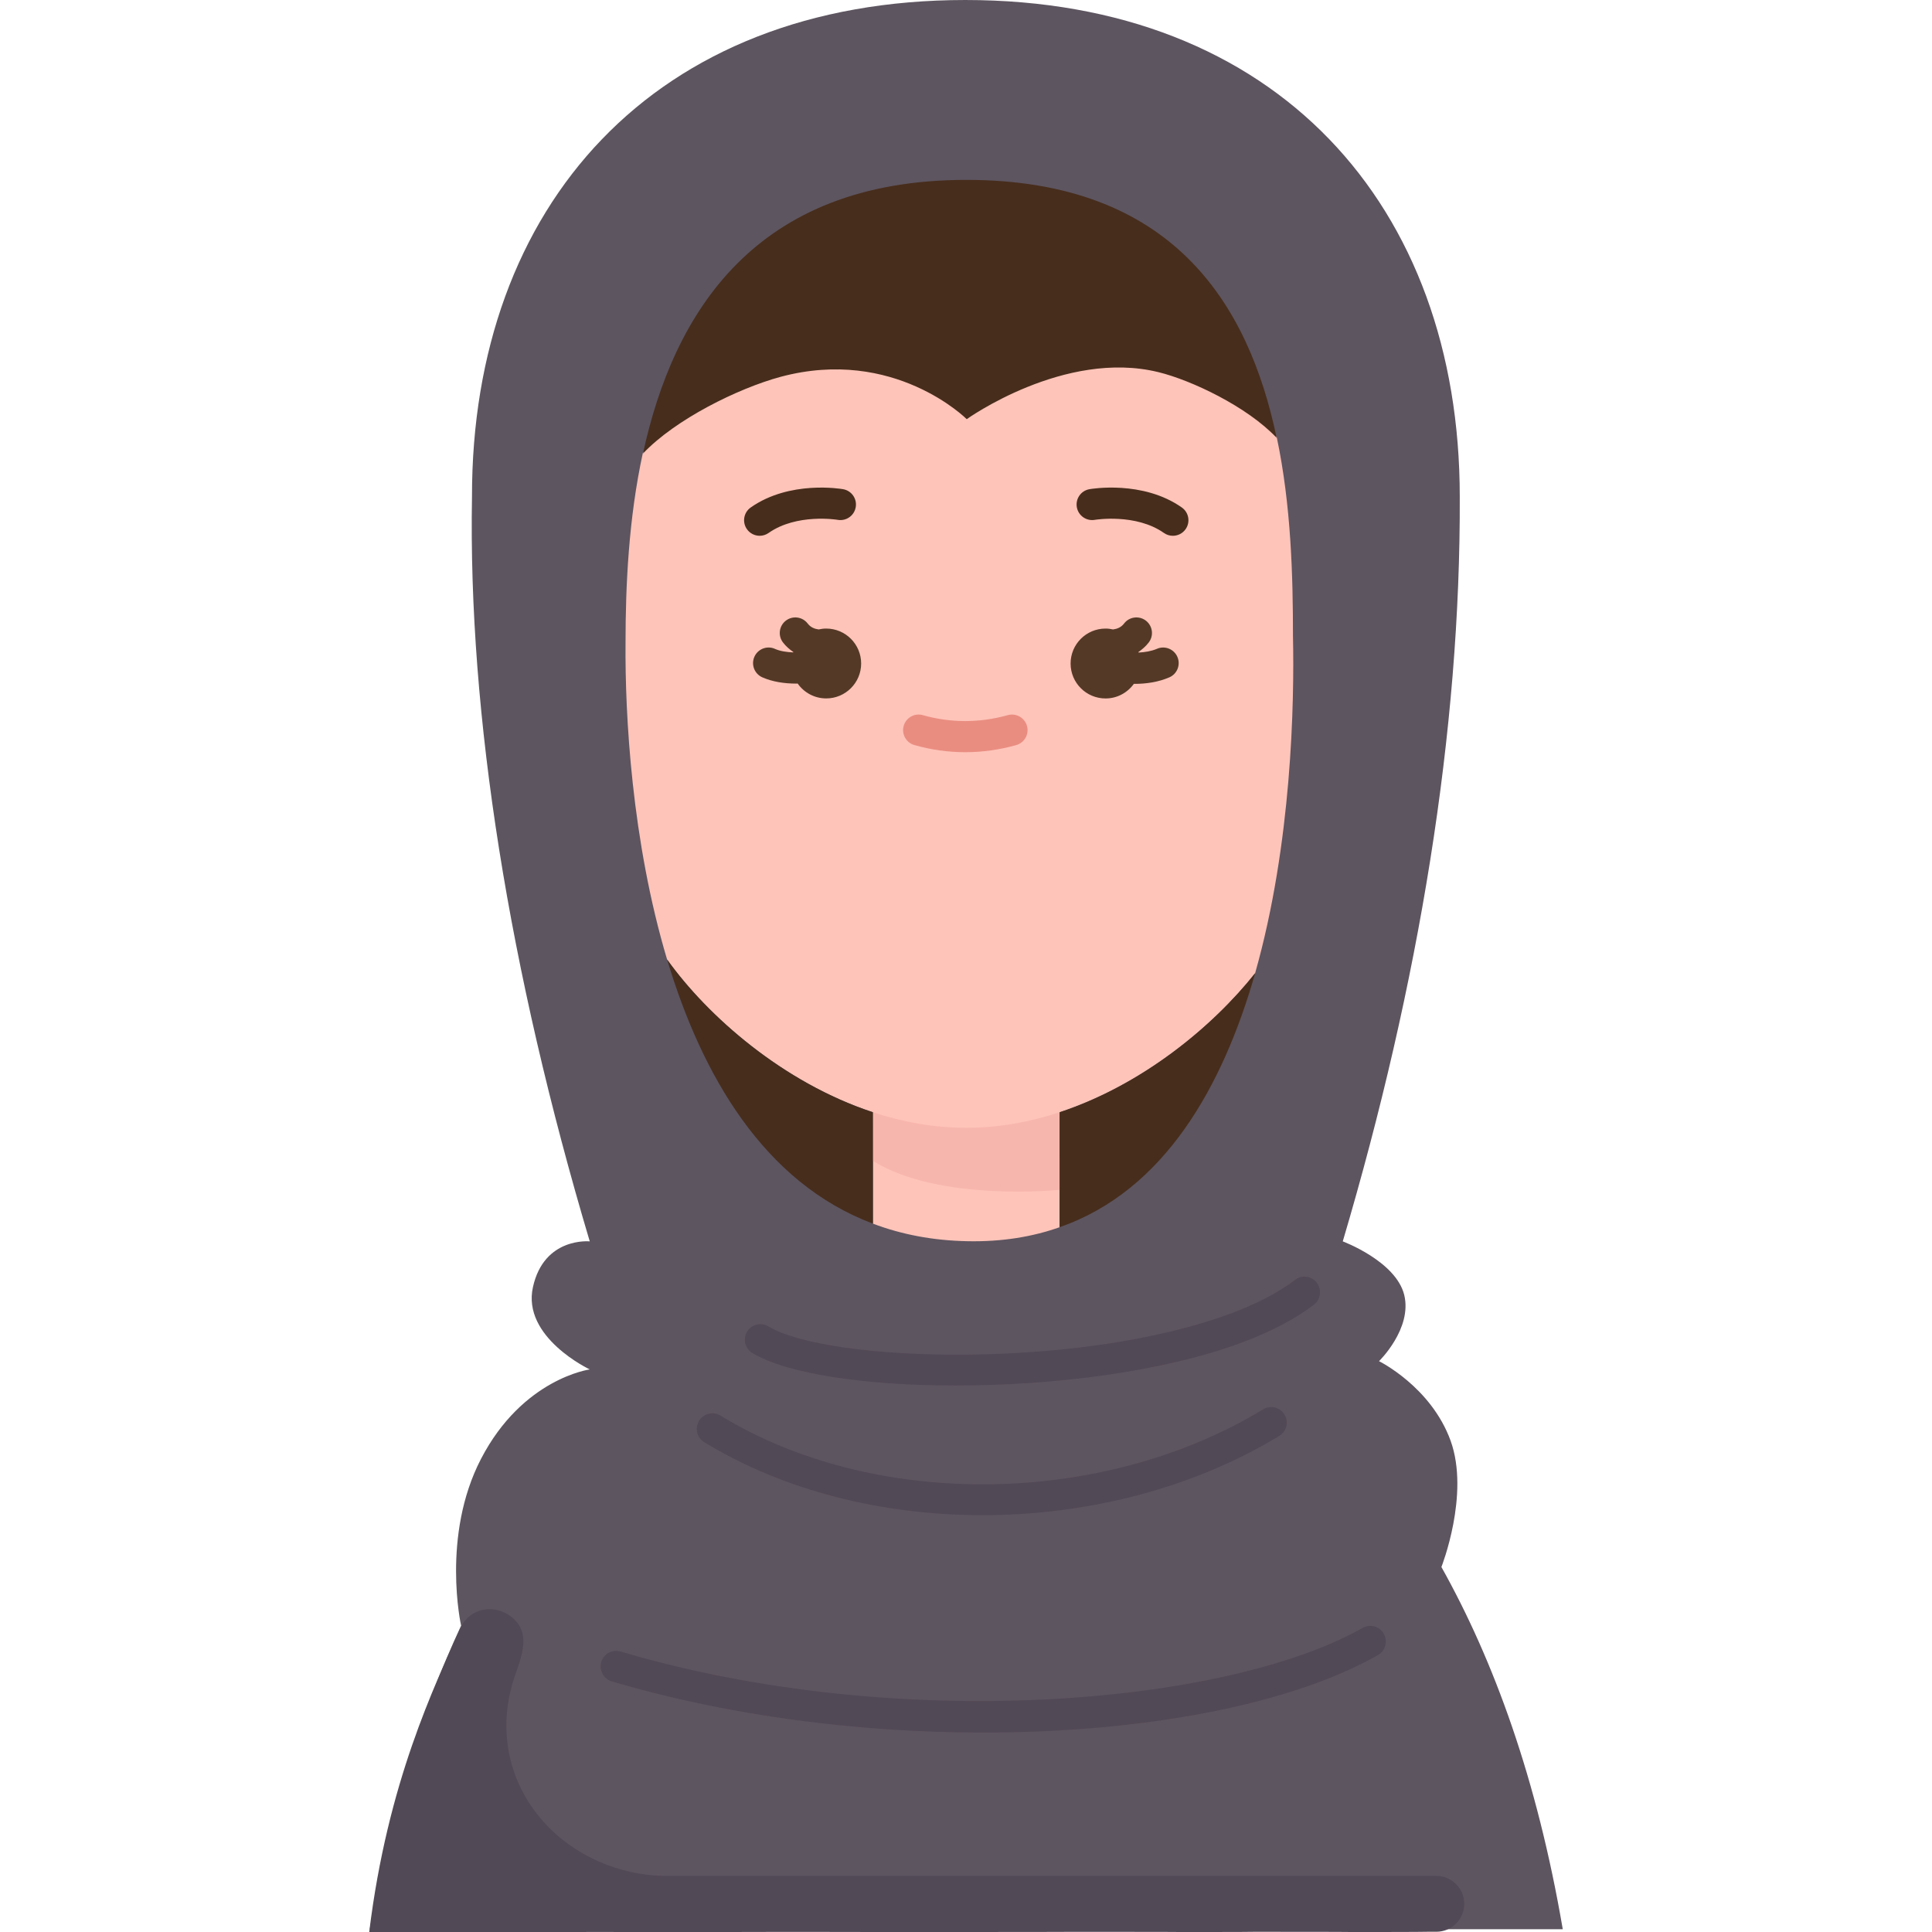 <svg id="Flat" enable-background="new 0 0 76.714 124.18" height="512" viewBox="0 0 76.714 124.18" width="512" xmlns="http://www.w3.org/2000/svg"><g><path d="m68.914 100.72c3.36 6 6.15 13.62 7.8 23.28h-76.68c1.32-7.75 3.38-14.17 5.87-19.51 0 0-1.29-5.77 1.28-10.72 2.68-5.17 6.99-5.75 6.99-5.75s-4.38-2.06-3.65-5.3c.72-3.23 3.65-2.93 3.65-2.93-5.19-17.42-7.82-33.83-7.57-47.86-.02-18.69 11.71-31.93 31.71-31.93s31.78 13.21 31.78 31.93c.06 15.01-2.61 31.28-7.52 47.86 0 0 3.41 1.27 3.95 3.44.53 2.17-1.62 4.26-1.62 4.26s3.34 1.64 4.6 5.11c1.25 3.46-.59 8.12-.59 8.12z" fill="#5d5560"/><path d="m44.374 71.49v7.39c-1.75.62-3.71.94-5.89.9-2.26-.04-4.29-.44-6.11-1.13v-7.16z" fill="#fec4b9"/><path d="m32.372 71.431s6.005.281 12.004.02l.006 5.025s-7.762.804-12.007-1.862z" fill="#f7b6ad"/><path d="m59.374 40.92c.09 4.22-.07 13.3-2.43 21.62v.01c-2.72 3.43-7.26 7.19-12.57 8.94-1.91.63-3.93 1-6 1s-4.09-.37-6-1c-5.78-1.9-10.63-6.18-13.23-9.82-2.28-7.62-2.71-15.76-2.67-20.36 0-3.61.19-7.97 1.12-12.23 2.08-2.2 6.11-4.19 8.84-4.93 7.3-1.96 11.97 2.72 11.97 2.72s6.29-4.51 12.33-3.02c2.08.51 5.67 2.19 7.59 4.22.94 4.42 1.05 9.03 1.05 12.85z" fill="#fec4b9"/><g fill="#472d1c"><path d="m44.374 71.49c5.31-1.75 9.85-5.51 12.57-8.94-2.08 7.28-5.83 13.98-12.57 16.33z"/><path d="m32.374 71.49v7.16c-7.02-2.64-11-9.56-13.23-16.98 2.6 3.64 7.45 7.92 13.23 9.82z"/><path d="m46.635 33.413c.026-.004 2.631-.432 4.444.843.175.123.375.182.574.182.314 0 .625-.148.819-.425.318-.452.209-1.075-.243-1.394-2.502-1.76-5.802-1.201-5.939-1.176-.543.096-.904.612-.81 1.155.095.545.612.909 1.155.815z"/><path d="m25.095 34.438c.199 0 .399-.059.574-.182 1.805-1.269 4.395-.853 4.443-.843.547.095 1.061-.269 1.157-.812.096-.544-.267-1.062-.811-1.158-.139-.024-3.438-.583-5.939 1.176-.452.318-.561.941-.243 1.394.195.277.505.425.819.425z"/></g><path d="m35.041 47.89c1.071.304 2.172.458 3.273.458 1.09 0 2.19-.154 3.271-.457.532-.149.841-.701.692-1.233-.15-.532-.703-.842-1.233-.692-1.818.51-3.679.505-5.457.001-.532-.154-1.084.157-1.235.689-.151.531.158 1.084.689 1.234z" fill="#ea8d81"/><path d="m65.339 105.562c.044-.782-.788-1.317-1.47-.933-8.906 5.016-30.019 6.768-47.711 1.523-.529-.158-1.086.146-1.243.675s.146 1.086.675 1.243c7.595 2.251 15.988 3.292 23.87 3.292 10.329 0 19.776-1.789 25.387-4.987.293-.167.473-.475.492-.813z" fill="#524956"/><path d="m21.533 92.695c5.126 3.134 11.462 4.694 17.881 4.694 6.702 0 13.493-1.703 19.08-5.094.472-.286.623-.901.336-1.373-.287-.473-.901-.623-1.374-.336-10.333 6.272-25.002 6.441-34.879.401-.47-.288-1.086-.14-1.375.332s-.14 1.088.331 1.376z" fill="#524956"/><path d="m61.108 82.984c-.058-.787-.964-1.21-1.589-.729-1.036.796-2.411 1.52-4.099 2.153-9.716 3.64-25.885 3.179-29.761.847-.474-.287-1.087-.131-1.373.341-.285.474-.132 1.088.341 1.372 2.248 1.353 7.325 2.087 13.074 2.087 6.276 0 13.352-.875 18.42-2.773 1.877-.703 3.417-1.516 4.613-2.432.266-.204.399-.533.374-.866z" fill="#524956"/><path d="m38.374 11.562c13.23 0 18.14 7.94 19.95 16.58-1.92-2.03-5.51-3.71-7.59-4.22-6.04-1.49-12.33 3.02-12.33 3.02s-4.67-4.68-11.97-2.72c-2.73.74-6.76 2.73-8.84 4.93 1.96-9.03 7.19-17.59 20.78-17.59z" fill="#472d1c"/><path d="m68.588 120.574h-.588-4.8-6.35-4.57-7.28-12-7.36-4.96-1.531c-1.596 0-3.086-.345-4.429-.942-4.442-1.977-6.89-6.562-5.529-11.37.398-1.404 1.418-3.192-.051-4.336-1.111-.866-2.658-.573-3.252.666-.018.038-.041.073-.059.112-1.607 3.625-4.654 9.824-5.83 19.477 0 0 10.04-.002 10.04 0 0 0 4.68 0 4.68-.003 0 0 5.96-.001 5.96.003 0 0 4.96 0 4.96-.006 0 0 7.36-.002 7.36.006 0 0 12 0 12-.01 0 0 7.28-.002 7.28.01 0 0 4.57 0 4.57-.013 0 0 6.35-.001 6.35.013 0 0 4.8 0 4.8-.016h.589c.991-.001 1.794-.804 1.794-1.795.001-.992-.803-1.796-1.794-1.796z" fill="#524956"/><path d="m50.634 41.702c-.368.156-.783.222-1.186.241-.003-.01-.006-.021-.01-.032.245-.171.473-.367.665-.616.336-.438.254-1.066-.184-1.402-.438-.337-1.066-.255-1.402.184-.19.248-.439.344-.706.381-.157-.035-.318-.056-.485-.056-1.24 0-2.246 1.006-2.246 2.246s1.006 2.246 2.246 2.246c.752 0 1.414-.373 1.821-.941.021 0 .041.003.063.003.736 0 1.515-.117 2.211-.416.508-.217.743-.805.526-1.313-.218-.508-.807-.744-1.313-.525z" fill="#543927"/><path d="m29.371 40.401c-.167 0-.328.021-.485.056-.267-.036-.516-.133-.706-.381-.336-.438-.965-.52-1.402-.184-.438.336-.521.964-.184 1.402.191.249.419.445.665.615-.003.008-.005.016-.007.024-.423-.015-.846-.08-1.174-.226-.504-.228-1.096.001-1.321.505-.225.505.001 1.096.505 1.321.648.29 1.431.406 2.186.406.03 0 .058-.004.089-.005.406.578 1.075.957 1.835.957 1.24 0 2.246-1.006 2.246-2.246-.001-1.238-1.006-2.244-2.247-2.244z" fill="#543927"/></g></svg>
